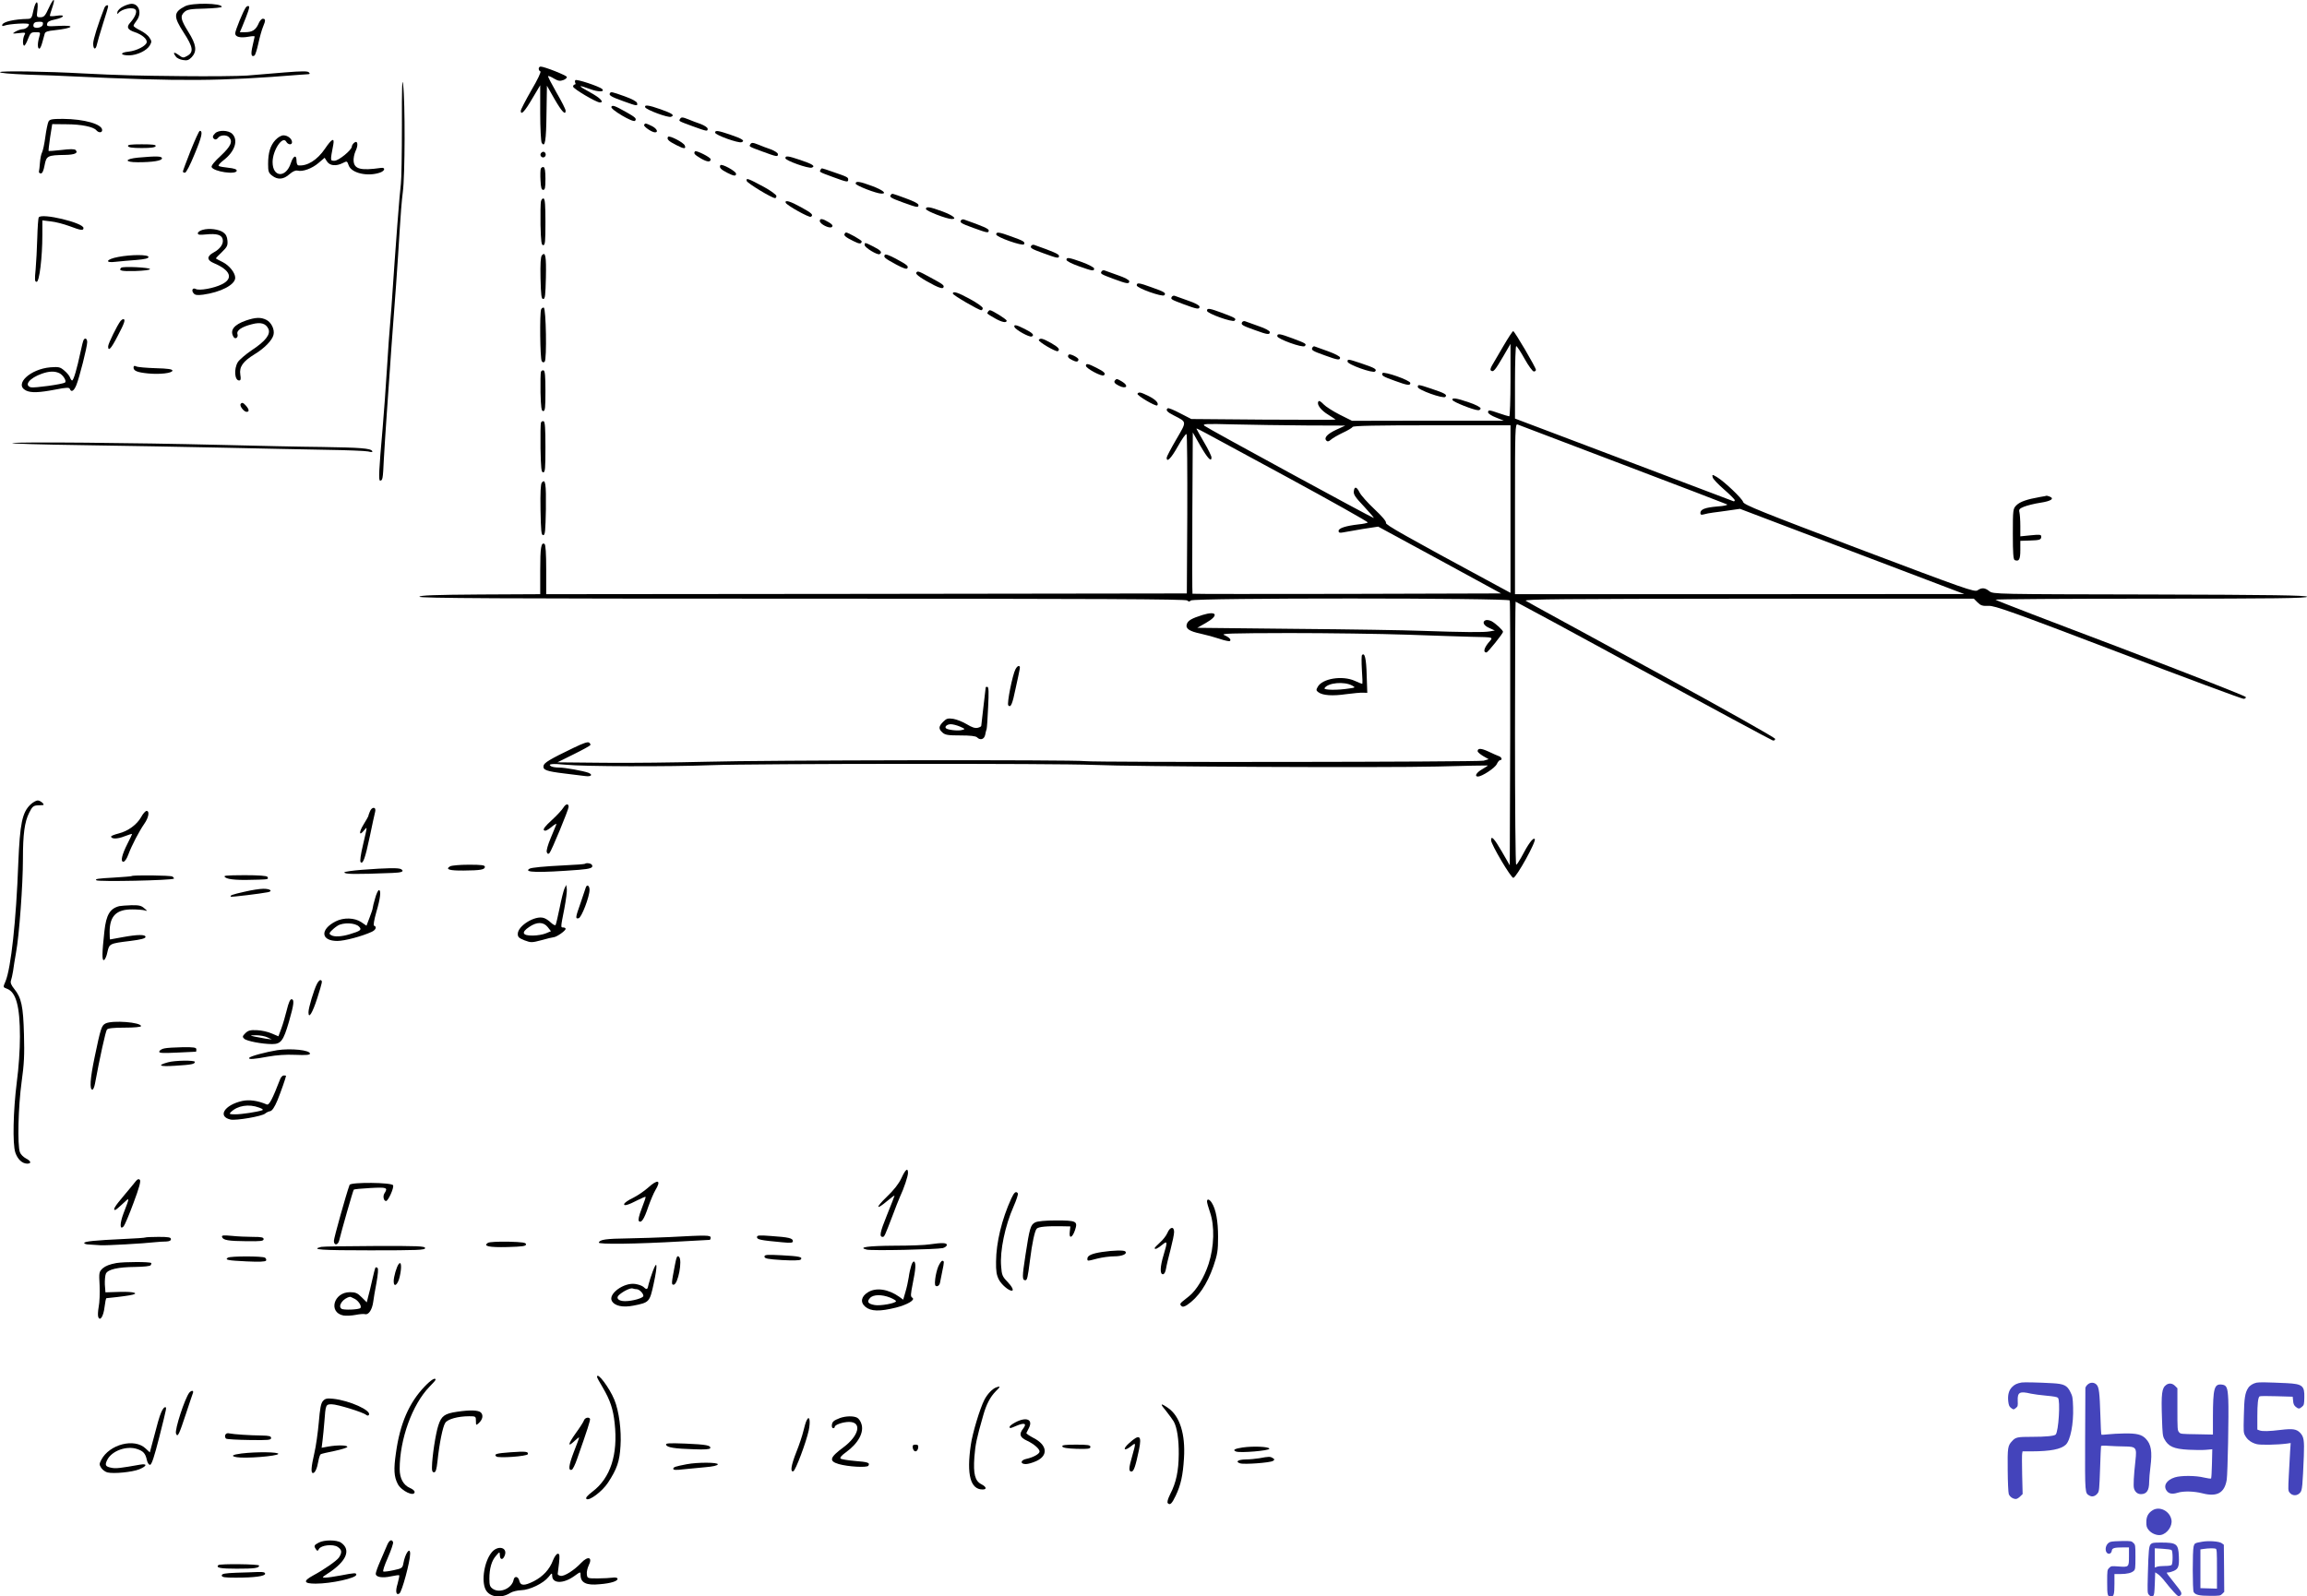 <svg height="1068.108pt" preserveAspectRatio="xMidYMid meet" viewBox="0 0 1543.085 1068.108" width="1543.085pt" xmlns="http://www.w3.org/2000/svg"><g transform="matrix(.1 0 0 -.1 -68.669 2307.547)"><path d="m1013 23022c-24-53-32-61-55-62-27 0-27 1-21 50 8 69-12 65-27-5-10-50-14-55-38-56-90-2-164-19-170-39-3-9 1-11 14-6 31 12 164 20 164 9 0-16-23-33-44-33-12-1-32-8-46-16-24-15-23-15 23-10 44 5 47 4 37-13-12-24-13-71-1-71 4 0 16 20 25 45 16 41 21 45 51 45 33 0 33 0 24-32-12-42-12-78 1-78 5 0 14 19 20 43 6 23 13 49 16 58 3 12 22 18 64 22 130 14 148 36 25 29-71-4-77-3-73 14 2 14 17 22 52 29 65 14 74 35 11 25-25-4-45-4-45 0 0 3 7 28 16 54 24 70 9 68-23-2zm-40-112c-6-23-63-29-63-7 0 20 10 27 41 27 22 0 26-4 22-20z"/><path d="m1510 23032c-19-9-36-26-38-37-2-12 0-16 5-9 24 33 109 47 119 20 6-17-10-51-39-83-26-29-18-46 32-63 48-16 83-46 79-68-5-24-67-56-121-62-60-6-58-25 3-25 54 1 119 32 139 67 13 23 13 29-3 52-9 15-37 36-61 48-25 12-45 26-45 31s9 20 20 34c37 47 18 113-33 113-12 0-38-8-57-18z"/><path d="m1925 23034c-78-40-80-68-10-176 64-98 69-132 23-157-25-14-29-14-57 7-32 23-40 18-18-11 6-10 28-20 47-23 29-5 39-1 59 19 37 40 31 84-23 170-51 82-56 105-25 133 18 16 40 20 135 22 63 2 114 7 114 12 0 25-199 28-245 4z"/><path d="m1385 23023c-42-107-75-212-75-239 0-41 17-45 25-6 3 15 21 77 40 137 20 61 35 113 35 118 0 14-18 7-25-10z"/><path d="m2332 23027c-17-21-72-155-72-175 0-24 34-32 90-22 22 4 40 5 40 1-1-3-7-32-14-63-13-55-9-77 13-64 5 3 17 40 26 82s23 91 31 110c18 43 18 54-2 54-8 0-22-16-29-35-18-40-41-55-89-55h-35l15 35c41 100 53 135 45 139-5 3-13 0-19-7z"/><path d="m4290 22616c0-8 5-16 11-18 7-2-18-55-60-126-39-68-71-130-71-138 0-33 27-4 77 82l53 89v-185c0-102 5-192 10-200 22-35 30 12 32 194l3 188 50-88c49-85 75-113 75-79 0 9-27 63-61 121-33 58-59 108-56 110 2 3 20-4 39-16 29-17 41-18 63-10 14 5 25 15 23 21-4 11-150 69-175 69-7 0-13-6-13-14z"/><path d="m687 22593c-4-6 64-12 186-17 106-3 235-8 287-11 745-35 998-33 1530 10 25 2 52 4 59 4 11 1 12 4 3 13-8 8-47 8-159-1-81-7-195-16-253-21-58-4-253-6-435-4-312 3-426 6-660 18-252 14-552 18-558 9z"/><path d="m3375 22240c0-190-3-367-7-395-8-57-34-398-63-825-3-41-8-97-10-125-3-27-12-156-20-285s-21-309-29-400c-25-281-28-350-17-350 17 0 19 10 25 140 4 69 13 215 21 325s17 238 20 285 8 112 10 145c3 33 7 94 10 135s12 167 21 280c8 113 19 277 24 365s14 203 21 255c15 109 16 604 2 720-6 54-9-20-8-270z"/><path d="m4535 22539c-4-5-3-13 0-19 3-5 1-10-4-10-6 0-11-7-11-14 0-14 155-106 179-106 32 0 2 31-66 68-85 46-84 53 2 21 53-20 100-19 79 1-17 17-174 69-179 59z"/><path d="m4766 22451c-9-13 12-25 94-54 88-32 93-32 88-11-2 10-33 27-83 45-90 32-92 32-99 20z"/><path d="m4776 22361c-10-16 144-107 158-94 13 14 4 23-56 57-80 45-95 50-102 37z"/><path d="m5002 22358c6-17 154-72 173-64 26 10 10 22-69 50-82 29-110 32-104 14z"/><path d="m5235 22279c-9-14-11-13 84-48 97-35 101-36 101-17 0 8-21 22-47 32-27 9-63 23-82 31-40 16-48 16-56 2z"/><path d="m1011 22262c-5-10-15-56-21-102s-16-93-22-104-12-41-14-68-5-54-7-61c-1-6 5-12 13-12 10 0 18 18 25 55 12 63 19 67 137 69 66 1 90 13 70 33-7 7-38 7-94 0-45-5-84-8-86-7-2 2 3 43 10 92l14 88 95-1c99 0 181-17 200-40 15-18 39-18 39 1 0 40-120 74-262 75-74 0-89-3-97-18z"/><path d="m4995 22240c-6-10 51-50 73-50 25 0 11 27-23 43-42 20-42 20-50 7z"/><path d="m1962 22068c-29-73-52-136-52-140 0-5 6-8 14-8s35 52 65 126c48 115 56 154 34 154-5 0-32-60-61-132z"/><path d="m2126 22184c-19-18-20-30-4-40 6-4 16 0 23 9 14 20 56 22 73 5 28-28 13-61-54-124-42-38-65-67-62-76 12-31 168-54 168-24 0 9-18 15-55 19-30 3-59 8-65 12s9 21 35 41c73 57 97 132 55 174-25 25-91 27-114 4z"/><path d="m5470 22188c0-16 156-72 177-64 25 10 5 23-77 51-83 28-100 30-100 13z"/><path d="m2529 22139c-34-37-49-84-49-161 0-49 3-59 26-77 38-30 77-27 117 9 22 19 40 27 54 24 34-9 97 14 140 51l41 35 16-25c19-29 61-33 106-10 28 14 28 14 39-16 18-52 127-77 210-48 34 12 37 36 5 31-134-19-177-8-182 45-2 18 4 48 13 68 20 41 14 75-10 55-8-7-15-18-15-25 0-23-88-95-116-95-29 0-29-3-8 108 9 49-10 40-56-28-51-75-118-117-177-111-8 0-13 14-13 32 0 42-22 33-38-17-33-101-122-96-122 7 0 79 67 179 91 137 12-22 39-24 39-4 0 23-29 46-57 46-15 0-36-12-54-31z"/><path d="m5155 22160c-10-16 3-29 57-56 50-26 65-26 55-2-7 20-104 70-112 58z"/><path d="m5705 22109c-9-14-10-14 83-48 95-35 102-36 102-17 0 8-21 22-47 32-27 9-63 23-82 31-40 16-48 16-56 2z"/><path d="m1543 22098c2-9 30-13 92-13s90 4 93 13-20 12-93 12-96-3-92-12z"/><path d="m5336 22063c-12-13-5-22 39-48 42-24 65-26 65-5 0 13-96 61-104 53z"/><path d="m4304 22049c-10-17 13-36 27-22 12 12 4 33-11 33-5 0-12-5-16-11z"/><path d="m1611 22021c-92-9-95-31-3-31 100 0 162 10 162 26 0 15-36 16-159 5z"/><path d="m5940 22017c0-16 155-71 177-63 25 10 6 23-77 51s-100 30-100 12z"/><path d="m5505 21970c-9-15 2-28 45-50 45-23 60-25 60-7 0 17-97 70-105 57z"/><path d="m4304 21947c-3-8-4-43-2-78 2-49 7-64 18-64 12 0 15 15 15 74 0 51-4 76-12 78-7 3-15-2-19-10z"/><path d="m6175 21939c-9-14-10-14 83-48 95-35 102-36 102-17 0 15-4 18-104 52-81 28-73 27-81 13z"/><path d="m5681 21865c4-15 168-115 190-115 5 0 9 7 9 14 0 8-37 35-82 60-110 59-121 63-117 41z"/><path d="m6410 21847c0-13 140-67 173-67 38 0 9 24-63 51-84 31-110 35-110 16z"/><path d="m6647 21773c-15-15-3-22 79-52 97-35 104-36 104-17 0 9-33 26-86 45-96 35-89 33-97 24z"/><path d="m4305 21728c-3-13-4-84-3-158 3-112 6-135 18-135 13 0 15 24 15 154 0 112-3 155-12 158-7 3-15-6-18-19z"/><path d="m5942 21719c6-17 157-101 168-94 20 12 8 24-65 64-74 41-110 51-103 30z"/><path d="m6880 21677c0-13 140-67 173-67 38 0 9 24-63 51-84 31-110 35-110 16z"/><path d="m946 21621c-4-6-8-68-10-138-2-71-7-165-11-210-7-70-6-83 7-83 18 0 38 163 38 313v98l58-7c31-3 86-18 122-31 80-30 95-32 95-13 0 35-280 102-299 71z"/><path d="m6170 21597c0-21 67-54 81-40 9 9 3 17-22 32-39 24-59 27-59 8z"/><path d="m7117 21604c-15-16-4-23 79-53 96-35 104-36 104-17 0 11-38 28-166 73-5 2-13 0-17-3z"/><path d="m2043 21538c-18-5-33-15-33-23 0-11 12-12 54-8 72 7 104-2 112-31 8-31-16-66-61-90-46-25-46-51 2-71 112-47 133-103 53-142-52-26-151-44-174-31-20 11-31-9-15-28 10-13 24-15 64-10 117 16 215 66 215 113 0 33-39 82-82 104-24 12-45 23-47 25-2 1 16 21 39 42 36 35 41 45 38 78-2 26-10 42-28 55-30 21-94 29-137 17z"/><path d="m6336 21511c-7-11 7-23 60-49 39-20 54-20 54-1 0 8-91 59-104 59-3 0-7-4-10-9z"/><path d="m7350 21507c0-18 177-80 186-66 9 16-3 23-84 52-82 30-102 33-102 14z"/><path d="m6470 21436c0-17 86-69 100-61 20 12 9 25-40 50-57 29-60 30-60 11z"/><path d="m7587 21434c-15-16-4-23 79-53 96-35 104-36 104-17 0 11-38 28-166 73-5 2-13 0-17-3z"/><path d="m4311 21367c-8-10-11-57-9-153 3-116 6-139 18-139 13 0 15 24 18 144 3 143-3 176-27 148z"/><path d="m6605 21370c-10-15-2-22 77-65 45-24 69-32 73-25 10 15 2 22-77 65-45 24-69 32-73 25z"/><path d="m1476 21356c-80-15-92-42-15-32 30 3 91 9 137 12 59 5 82 11 82 20 0 17-116 17-204 0z"/><path d="m7820 21337c0-8 35-26 83-43 93-33 102-34 102-15 0 7-34 25-79 42-89 32-106 35-106 16z"/><path d="m1497 21284c-19-20 2-24 93-22 58 2 100 7 100 13 0 11-182 20-193 9z"/><path d="m8055 21260c-10-16-7-18 81-51 89-33 104-35 104-15 0 8-31 25-76 40-41 15-81 29-89 32-7 3-16 0-20-6z"/><path d="m6815 21250c-6-10 40-42 122-84 34-17 54-22 59-15 9 15 1 21-86 68-81 44-86 46-95 31z"/><path d="m8290 21166c0-18 171-79 184-66 15 15 1 23-84 53-85 31-100 33-100 13z"/><path d="m7060 21111c0-10 173-111 190-111 5 0 10 6 10 14s-38 35-84 60c-82 45-116 56-116 37z"/><path d="m8525 21090c-10-16-7-18 81-51 89-33 104-35 104-15 0 8-31 25-76 40-41 15-81 29-89 32-7 3-16 0-20-6z"/><path d="m4306 21005c-10-26-7-328 4-345 6-10 12-12 20-4 15 15 9 356-6 361-6 2-14-3-18-12z"/><path d="m8760 20996c0-18 171-79 184-66 14 14 7 18-80 51-89 33-104 35-104 15z"/><path d="m7295 20989c-8-12-11-10 46-43 47-27 79-33 79-16 0 9-97 70-112 70-4 0-10-5-13-11z"/><path d="m2332 20931c-81-28-110-66-83-110 12-19 33-3 26 19-8 24 28 49 96 66 59 16 94 6 111-31 16-36-19-82-112-143-41-28-83-64-93-80-27-46-21-122 9-122 11 0 13 9 8 39-8 52 17 88 95 136 66 40 118 93 127 130 9 35-14 83-47 100-37 19-72 18-137-4z"/><path d="m1493 20928c-22-28-83-152-83-170 0-37 20-16 64 70 46 87 54 112 37 112-5 0-13-6-18-12z"/><path d="m8995 20920c-10-17 1-23 85-53 85-31 100-33 100-13 0 8-31 25-76 40-41 15-81 29-89 32-7 3-16 0-20-6z"/><path d="m7472 20888c7-19 99-70 115-64 21 9 7 24-47 51-55 28-74 31-68 13z"/><path d="m10744 20763c-31-54-65-112-76-130-13-22-15-34-7-38 15-10 26 3 81 97l48 83v-242c0-134-4-243-8-243-5 0-35 9-67 20-69 24-75 24-75 6 0-7 24-23 53-34l52-21h-508l-507-1-82 41c-45 23-94 54-109 70-18 19-30 26-34 18-13-19 17-59 67-89 26-16 48-31 48-32 0-2-217-1-482 0l-483 4-74 38c-41 22-78 37-83 34-17-11-6-25 40-48 89-46 88-37 16-161-35-60-64-115-64-122 0-35 30-4 75 76 28 50 53 86 58 82 4-4 6-245 5-537l-3-529-2142-3-2143-2v164c0 110-4 167-11 172-23 14-29-24-29-178v-158l-402-2c-310-2-402-6-406-15-3-10 514-13 2560-13 1981 0 2567-3 2576-12s15-9 24 0c18 18 2127 17 2133 0 3-7 4-409 3-893l-3-879-53 92c-51 88-72 110-72 76 0-28 134-254 149-252 22 5 156 247 143 260-11 11-42-30-92-126-14-25-28-46-32-46-5 0-8 396-8 880s2 880 4 880 386-208 853-462c466-253 856-463 866-466s17 1 17 10c0 8-336 197-825 463-454 246-834 454-843 461-14 11 253 13 1490 14h1507l25-25c21-21 34-25 73-23 42 2 159-40 867-310 451-172 828-312 839-312 10 0 17 5 15 12-3 7-378 154-835 328-458 173-835 318-839 323-4 4 464 7 1040 7 834 0 1047 3 1044 13-4 9-225 13-1052 15-1030 2-1048 2-1073 22-30 24-51 25-79 6-19-14-83 9-792 277-653 248-772 295-776 314-7 24-127 138-176 167-31 18-32 18-28-1 1-11 36-47 76-82 39-34 72-67 72-72 0-6-4-9-9-7-4 2-335 127-734 278l-727 275v243c0 133 4 242 8 242 5 0 30-38 56-85s54-85 62-85 14 5 14 11c0 15-143 259-152 259-4 0-33-44-64-97zm-1325-534 266-1-59-27c-62-29-86-55-67-74 7-7 16-6 30 7 11 10 46 30 79 46 33 15 63 33 66 39 5 8 161 11 532 11h524v-561-560l-98 53c-615 332-740 403-735 415 4 9-27 45-77 92-46 43-90 93-99 111-20 40-35 44-39 8-3-21 11-41 69-102 39-42 68-76 64-76-10 0-1109 598-1131 616-17 14 2 15 195 10 118-3 334-6 480-7zm2121-261c376-143 691-263 698-267 8-5-19-11-63-14-83-7-115-19-115-44 0-11 6-14 23-9 12 4 40 9 62 12s72 9 110 15l70 10 750-285 750-285-1502-1h-1503v571c0 540 1 571 18 564 9-4 325-124 702-267zm-2253-80c304-165 551-304 548-308-2-4-30-10-62-13-85-10-133-25-133-44 0-11 7-14 28-10 15 3 74 13 132 23l105 16 411-223 411-224-1030-3c-567-1-1032-1-1034 1s-2 246-1 541l3 538 50-88c49-85 75-113 75-79 0 9-22 55-50 102-27 47-50 87-50 89 0 6-29 22 597-318z"/><path d="m9230 20826c0-18 170-80 184-66s8 18-80 51c-89 33-104 35-104 15z"/><path d="m1246 20801c-3-5-13-42-21-82-23-108-46-189-56-189-4 0-10 9-14 20-3 10-20 31-38 46-28 24-37 26-92 22-136-11-246-114-165-155 34-17 87-15 197 6 76 15 93 15 97 4 9-24 27-14 43 25 20 48 73 257 73 288 0 24-14 32-24 15zm-163-222c26-12 52-55 38-63-18-12-204-37-227-32-49 13-10 62 72 91 48 17 85 19 117 4z"/><path d="m7635 20801c-6-11 115-82 127-75 17 11 6 25-44 54-56 31-73 36-83 21z"/><path d="m9465 20750c-10-17 1-23 85-53 85-31 100-33 100-14 0 8-35 26-82 43-45 16-85 30-89 32s-10-2-14-8z"/><path d="m7836 20703c-12-12-6-23 23-37 27-14 41-12 41 5 0 12-56 40-64 32z"/><path d="m9700 20656c0-19 170-80 184-66 15 15-2 24-94 55-87 29-90 29-90 11z"/><path d="m7950 20628c0-17 104-73 119-64 17 11 5 24-49 51-55 28-70 31-70 13z"/><path d="m1580 20616c0-22 26-32 96-39 79-8 164 2 164 19 0 9-29 14-112 16-62 2-121 7-130 12-13 6-18 4-18-8z"/><path d="m4305 20588c-3-8-4-70-3-139 3-102 6-124 18-124 13 0 15 22 15 134 0 99-3 135-12 138-7 3-15-2-18-9z"/><path d="m9934 20579c-9-16 3-23 84-52 82-30 102-33 102-14 0 18-177 80-186 66z"/><path d="m8147 20533c-13-12-7-23 23-38 51-26 70-1 21 28-33 19-35 20-44 10z"/><path d="m10170 20486c0-19 170-80 184-66 15 15-2 24-94 55-87 29-90 29-90 11z"/><path d="m8295 20441c-6-11 123-87 132-78 13 14-9 38-56 62-55 27-67 30-76 16z"/><path d="m10402 20399c4-13 141-67 171-68 9-1 17 5 17 12 0 8-33 25-77 40-84 29-117 34-111 16z"/><path d="m2296 20372c-8-13 23-52 40-52 19 0 18 15-3 40-19 22-29 25-37 12z"/><path d="m4305 20248c-3-8-4-86-3-173 3-134 5-160 18-160s15 25 15 169c0 127-3 170-12 173-7 3-15-2-18-9z"/><path d="m770 20111c-19-4 195-10 475-14 281-4 706-12 945-17s545-12 680-14 260-7 279-11c24-6 32-5 27 3-11 18-78 23-336 27-135 1-443 8-685 14-576 14-1341 21-1385 12z"/><path d="m4311 19847c-8-10-11-65-9-183 3-142 5-169 18-169s15 27 18 174c2 171-3 206-27 178z"/><path d="m14330 19750c-85-15-132-31-156-55-23-23-24-28-24-193 0-127 3-171 13-174 28-11 37 4 37 66v63l62 2c68 2 78 5 78 27 0 13-11 14-70 8l-70-7v69c0 38-3 79-6 92-5 18 0 25 30 37 20 8 70 21 111 27 72 11 96 28 59 42-9 3-16 5-17 5-1-1-22-5-47-9z"/><path d="m8730 18961c-73-23-97-37-105-61-10-30 16-48 92-64 37-8 95-24 128-35 32-11 63-17 67-15 13 8-2 25-36 40-27 11 33 13 434 14 256 0 611-5 790-11s370-13 425-14c165-4 151 1 114-44-27-35-32-61-10-61 9 0 111 127 111 138s-50 57-78 72c-13 6-30 9-38 6-26-10-14-36 24-52l37-17-35-6c-37-7-172-6-460 4-96 4-472 10-835 13l-660 7 58 33c88 50 74 83-23 53z"/><path d="m9797 18693c-4-3-4-48-1-100 4-51 5-93 2-93s-25 9-49 20c-84 38-219 16-249-41-11-19-10-24 5-35 29-22 96-26 185-13 47 6 98 11 113 10l29-1-4 119c-3 110-13 153-31 134zm-65-205c22-12 21-13-22-19-74-12-172-11-164 2 22 37 133 47 186 17z"/><path d="m7479 18598c-20-37-59-232-48-242 16-17 27 6 49 114 13 58 25 115 27 128 7 29-13 29-28 0z"/><path d="m7280 18478c0-2-7-59-15-128s-15-128-15-131c0-4-11-10-24-13-17-4-39 3-73 24-26 16-67 32-90 36-36 5-45 3-67-19-32-32-33-48-5-73 18-16 37-19 120-19 65 0 102-4 111-13 21-21 47-14 54 16 3 15 7 33 10 40 2 7 7 73 10 147 5 99 4 135-5 135-6 0-11-1-11-2zm-172-264c36-16 36-17 12-23-25-7-96 1-106 12-11 11 8 27 32 27 14 0 41-7 62-16z"/><path d="m4525 18073c-162-78-200-101-203-122-4-27 19-36 143-51 55-7 117-15 138-17 38-5 51 9 20 22-36 13-156 35-196 35-23 0-48 4-55 9-25 15 10 19 99 10 120-12 680-14 974-3 296 11 2320 12 2550 2 269-12 1949-20 2305-11 184 5 336 8 338 7s-15-12-37-25c-39-22-55-49-28-49 27 1 113 57 125 83 7 15 17 27 23 27 16 0 10 20-8 26-10 4-42 17-70 31-50 23-73 24-73 2 0-5 17-20 37-32l37-21-34-10c-36-9-2591-12-2665-3-77 10-2162 7-2530-4-203-5-512-9-685-7l-315 3 107 53c59 29 110 57 113 62 3 4-1 12-8 17-8 7-40-4-102-34z"/><path d="m891 17693c-56-53-71-128-82-393-14-384-49-701-85-789-18-42-18-40 10-51 60-23 86-117 86-320 0-89-8-207-21-305-24-190-29-412-10-470 15-45 45-74 79-75 31 0 27 17-8 35-17 9-35 27-40 41-18 46-11 309 11 469 17 122 20 181 16 320-5 188-17 245-65 304-21 26-27 42-22 56 4 11 10 39 14 63 3 24 12 80 20 125 21 111 46 455 46 624 0 168 11 250 42 311 19 39 28 47 53 49 17 0 34 2 39 2 16 2-17 31-35 31-10 0-32-12-48-27z"/><path d="m4455 17672c-9-15-44-53-78-84-43-39-59-60-52-67 8-8 23-1 50 21 21 18 36 26 33 18s-20-50-38-92c-19-45-30-84-26-94 5-13 10-14 18-6 13 13 128 291 128 309 0 24-18 22-35-5z"/><path d="m3160 17644c-6-14-10-27-10-30 0-2-14-26-31-54-33-53-31-82 2-41 24 29 24 34-6-95-16-67-22-111-16-117 15-15 30 24 61 171 16 77 32 151 36 166 9 35-23 36-36 0z"/><path d="m1631 17609c-29-51-87-94-151-110-28-7-50-16-50-20 0-18 42-18 89 1 28 11 51 18 51 15 0-2-13-31-30-63-38-75-49-122-28-122 9 0 23 20 33 48 23 62 73 157 107 206 29 41 37 86 15 86-7 0-24-18-36-41z"/><path d="m4599 17296c-2-2-62-7-134-10-141-7-226-15-237-23-42-25 58-28 332-7 77 6 97 14 86 33-7 11-38 15-47 7z"/><path d="m3697 17279c-34-20-4-29 91-28 113 1 142 6 142 25 0 11-22 14-107 14-60 0-116-5-126-11z"/><path d="m3108 17256c-65-5-118-13-118-17 0-13 70-14 322-4 62 2 81 10 58 25-17 10-89 9-262-4z"/><path d="m1567 17214c-1-2-54-6-117-10-110-6-129-9-119-18 11-11 506-1 519 11 2 2-2 8-10 14-13 8-265 11-273 3z"/><path d="m2194 17205c20-15 89-20 221-15 65 2 70 3 60 19-4 7-59 11-153 11-131-1-145-2-128-15z"/><path d="m4462 17130c-6-14-21-72-32-129-12-58-24-109-27-114s-17 2-32 16c-14 14-36 28-48 31-58 18-173-53-173-107 0-21 8-28 45-43 43-16 49-16 113 1 37 11 74 19 83 20 20 2 79 43 79 56 0 5-7 9-15 9-19 0-19-3 6 124 11 58 19 118 17 133l-4 28zm-112-257 22-28-34-14c-18-8-58-15-88-15-70-1-79 21-23 58 51 35 95 34 123-1z"/><path d="m4605 17138c-2-7-18-53-34-101-36-102-37-110-14-105 19 3 73 144 73 190 0 28-17 39-25 16z"/><path d="m2321 17109c-81-18-99-25-90-33 4-3 197 20 247 30 37 7 15 24-31 23-23 0-80-9-126-20z"/><path d="m3196 17066c-9-30-16-59-16-64 0-6-9-35-21-65l-21-55-35 24c-45 30-118 32-171 5-106-54-100-131 11-131 48 0 165 31 230 61 27 12 36 34 16 41-6 2-1 35 15 92 27 91 33 146 17 146-5 0-17-24-25-54zm-108-190c21-21 11-29-62-51-56-17-104-19-125-6-13 8-13 12 0 27 8 9 28 26 44 36 37 23 118 20 143-6z"/><path d="m1485 17013c-63-16-88-58-100-168-16-146-17-197-3-193 7 3 18 26 23 53 13 57 14 58 153 75 72 9 102 17 102 27 0 17-52 17-155-2-44-8-81-15-82-15-2 0-3 23-3 50 0 107 45 152 152 151 32 0 69-3 81-6 22-6 22-6-2 14-18 17-36 21-85 20-33-1-70-4-81-6z"/><path d="m2807 16493c-21-40-57-161-57-190 0-49 27-5 59 95 35 112 36 115 22 120-5 2-16-9-24-25z"/><path d="m2605 16318c-10-40-26-96-37-125l-19-51-45 19c-24 11-69 21-99 22-45 2-58-2-77-20-20-20-21-25-8-37 16-16 120-36 187-36 59 0 75 22 112 148 34 118 38 152 17 152-9 0-20-26-31-72zm-130-183 30-14-40 5c-22 4-56 10-75 14-35 8-35 8 10 9 25 0 59-6 75-14z"/><path d="m1393 16228c-27-13-33-32-73-224-31-148-35-219-15-219 5 0 13 18 17 40 32 173 71 352 80 362 7 9 43 13 119 13 62 0 109 4 109 10 0 26-190 41-237 18z"/><path d="m1786 16061c-16-3-31-12-34-20-4-11 17-13 119-8 68 3 125 6 127 6 1 1 2 8 2 16 0 12-16 15-92 14-51-1-106-4-122-8z"/><path d="m2540 16049c-74-12-180-40-186-51-8-12 30-10 125 8 56 10 120 15 183 12 72-3 98-1 98 8 0 24-128 37-220 23z"/><path d="m1810 15968c-76-21-57-30 49-23 110 7 131 11 131 26 0 12-136 10-180-3z"/><path d="m2560 15854c-51-132-73-175-89-168-61 26-118 34-166 23-118-27-165-104-76-124 36-8 211 22 231 40 8 7 24 15 34 16 13 3 29 26 49 74 23 57 56 151 57 163 0 1-7 2-15 2-9 0-20-12-25-26zm-140-189c23-8 30-15 20-18-33-11-136-27-179-27-40 0-43 2-31 14 45 45 121 57 190 31z"/><path d="m6716 15193c-18-38-49-78-98-125-77-74-74-93 4-27 26 22 48 38 48 35s-23-62-51-131c-47-116-52-145-28-145 11 0 14 7 65 140 19 52 42 109 49 125 29 62 55 141 55 163 0 38-17 24-44-35z"/><path d="m1596 15174c-8-11-44-54-80-97-62-73-76-97-59-97 4 0 27 19 52 43 47 45 47 46 4-65-26-69-26-116 1-87 7 8 37 78 66 157 38 101 50 146 42 154-7 7-15 5-26-8z"/><path d="m5020 15128c-25-22-69-52-99-67-30-14-56-32-59-40-6-17 25-9 92 26 26 13 50 23 51 21 2-2-10-37-26-78-19-49-25-78-19-84 16-16 35 12 63 96 15 42 36 92 47 110 42 69 17 77-50 16z"/><path d="m3025 15148c-23-62-105-356-105-374 0-34 28-31 36 4 15 63 92 333 97 338 2 3 52 8 111 11 111 6 119 3 94-36-12-19-5-51 11-51 14 0 54 88 47 105-7 20-284 22-291 3z"/><path d="m7451 15057c-64-140-101-295-102-422-1-63 3-90 19-121 17-33 65-74 86-74 16 0 2 28-30 61s-37 44-41 102c-9 103 26 271 83 400 19 43 32 83 29 88-12 18-25 8-44-34z"/><path d="m8760 15037c0-8 9-40 20-72 32-92 28-230-9-345-29-90-81-176-129-215-14-11-34-28-46-37-16-13-18-19-9-29 9-9 18-8 39 5 75 50 134 137 177 260 27 79 31 105 31 196 0 105-14 184-42 228-16 25-32 29-32 9z"/><path d="m7611 14897c-31-15-38-39-65-217-23-149-23-170-1-170 12 0 16 17 31 135 14 113 32 197 45 210s65 18 174 16l51-1-4-36c-6-49 17-42 35 11 20 60 10 65-126 65-72 0-125-5-140-13z"/><path d="m8495 14826c-8-18-30-47-50-64-19-17-35-34-35-37 0-12 20-3 49 21 37 31 38 23 11-66-24-79-26-130-5-130 9 0 17 14 21 38 3 20 17 78 30 127 13 50 24 102 24 118 0 39-28 35-45-7z"/><path d="m2172 14799c7-21 43-27 166-28 93-1 112 1 112 14 0 12-15 15-72 15-40 0-104 3-142 7-56 5-68 4-64-8z"/><path d="m5170 14799c-74-3-200-8-280-9-152-2-191-8-198-28-4-13 248-10 558 8 96 5 178 10 183 10 4 0 7 7 7 15 0 17-28 17-270 4z"/><path d="m5750 14798c0-16 26-21 168-34 61-6 72-4 72 8 0 19-28 26-147 34-80 6-93 5-93-8z"/><path d="m1659 14796c-2-2-67-7-144-10-192-9-265-16-265-27 0-5 15-10 33-10 17-1 52-3 77-5 40-2 281 11 370 21 19 2 50 4 68 4 21 1 32 6 32 16 0 12-16 15-83 15-46 0-86-2-88-4z"/><path d="m3950 14760c-34-22 7-31 131-28 102 3 124 6 124 18s-21 15-120 18c-66 1-127-2-135-8z"/><path d="m6905 14750c-27-5-133-9-235-9-179-1-248-11-187-26 33-9 470 1 510 10 15 4 27 14 27 21 0 15-32 16-115 4z"/><path d="m2835 14733c-74-18-3-23 328-23 320 0 367 2 367 15s-44 15-337 14c-186-1-347-3-358-6z"/><path d="m8058 14699c-67-10-98-24-98-44 0-18-3-18 67 0 31 8 83 15 114 15 53 0 89 17 72 33-8 9-82 7-155-4z"/><path d="m5201 14612c-24-124-24-132-9-132 30 0 61 166 36 187-12 10-16 1-27-55z"/><path d="m5800 14668c0-13 22-17 116-23 73-4 120-3 126 3 17 17-9 23-127 29-99 5-115 4-115-9z"/><path d="m2211 14661c-23-15 0-19 126-25 84-4 124-2 129 5 4 6 0 15-7 20-18 11-230 11-248 0z"/><path d="m1465 14625c-44-8-72-19-91-35-25-24-26-28-21-115 2-49 0-113-6-142-5-29-7-59-3-69 12-31 35 5 42 67 4 32 9 59 13 59 19 1 121 13 154 19 73 12 34 26-65 23l-96-3-4 52c-1 29 2 62 7 73 14 29 81 44 197 45 57 1 100 5 103 12 4 6 5 12 4 14-10 9-178 9-234 0z"/><path d="m6782 14608c-6-18-14-53-17-78-4-25-13-69-22-98l-15-52-26 19c-74 52-155 64-209 31-46-28-54-67-19-97 37-32 97-33 206-6 78 20 131 52 109 66-13 8-12 20 3 96 20 97 22 137 9 146-5 3-14-9-19-27zm-142-214c22-9 40-20 40-24 0-14-106-33-143-26-45 8-54 22-31 47 21 24 78 25 134 3z"/><path d="m6963 14603c-9-21-18-59-21-85-4-39-2-48 12-48 8 0 18 10 20 23 2 12 9 46 15 75 14 66 14 72 0 72-5 0-17-17-26-37z"/><path d="m3354 14619c-14-17-34-85-34-116 0-45 28-24 40 30 15 63 11 108-6 86z"/><path d="m5053 14570c-11-30-24-70-28-87-7-37-12-39-34-18-9 8-34 17-56 20-75 11-181-66-156-113 18-34 73-46 144-32 107 21 109 23 136 147 27 125 24 164-6 83zm-108-120c17 0 45-27 45-45 0-14-72-35-123-35-44 0-64 21-39 42 28 25 76 48 90 43 8-3 20-5 27-5z"/><path d="m3197 14593c-2-4-12-42-21-83s-21-91-27-111l-9-37-34 34c-28 28-41 34-79 34-109 0-146-136-43-156 19-3 55-1 81 4 25 5 54 8 64 5 23-6 47 30 54 82 3 22 12 80 22 129 10 57 13 92 7 98-5 5-12 6-15 1zm-137-208c26-14 48-50 37-61-10-11-113-15-126-5-27 18 10 71 57 80 2 1 16-6 32-14z"/><path d="m4680 13863c0-4 17-36 39-72 49-84 69-143 79-238 23-209-28-366-148-457-35-27-48-42-41-49 17-17 107 51 144 108 61 93 78 143 84 246 7 103-10 234-41 309-33 81-116 191-116 153z"/><path d="m3528 13800c-105-109-166-249-193-446-16-110-13-158 12-207 24-47 113-89 113-53 0 7-14 19-31 26-44 19-69 64-69 127 0 199 85 433 199 550 23 23 41 44 41 47 0 18-30 0-72-44z"/><path d="m7350 13793c-25-9-59-44-79-83-30-58-80-224-91-303-29-199-2-297 79-297 30 0 26 17-8 35-43 22-55 68-47 182 7 86 14 121 59 278 21 75 47 124 84 162 33 32 33 37 3 26z"/><path d="m1953 13758c-30-38-99-249-89-274 11-28 20-8 66 131 24 72 45 136 48 143 2 6 0 12-6 12-5 0-14-6-19-12z"/><path d="m2847 13702c-14-15-20-49-28-143-6-68-19-161-30-207-21-92-24-132-9-132 14 0 28 32 36 79 4 23 11 44 16 47s47 13 93 22c47 10 85 22 85 27 0 12-67 13-129 2l-43-8 6 48c3 26 9 82 12 123 9 119 9 120 50 120 37 0 209-53 230-71 8-6 14-6 18 0 19 29-128 96-239 108-41 4-53 2-68-15z"/><path d="m8488 13633c21-27 44-58 50-69 22-41 34-120 33-219-1-110-17-189-57-266-17-34-22-55-16-61 15-15 27-3 52 49 35 73 49 138 56 253 10 161-28 281-106 335-53 37-57 31-12-22z"/><path d="m1765 13626c-13-30-23-66-66-230l-10-38-28 26c-75 72-243 28-297-76-14-27-14-32 0-54 9-13 28-27 42-30 41-10 165 2 212 21 53 22 56 40 5 31-130-23-161-27-190-21-42 8-47 18-28 55 31 59 128 94 198 71 43-14 57-31 66-74 4-18 13-32 21-32 11 0 28 52 62 185 53 212 51 200 37 200-5 0-16-15-24-34z"/><path d="m3744 13630c-83-12-105-28-125-90-18-53-42-209-43-280-1-25 3-35 14-35s17 19 23 75c12 116 35 231 52 256 16 25 86 44 160 44 44 0 45-1 45-32 0-30 1-30 19-14 26 24 32 53 14 71-16 16-72 18-159 5z"/><path d="m6305 13588c-16-6-36-15-42-21-15-11-17-47-3-47 6 0 10 4 10 9 0 14 56 33 96 33 88 0 67-92-38-170-92-68-99-92-31-112 63-18 189-25 198-11 12 20-2 25-92 32-46 4-89 11-94 16-6 6 8 22 36 42 83 60 123 134 103 191-5 17-18 35-28 40-24 13-76 12-115-2z"/><path d="m4593 13573c-3-10-28-49-55-86-53-74-57-99-8-52 17 16 30 26 30 22s-16-48-36-98c-33-87-38-125-13-117 7 2 23 35 36 73 69 196 90 261 86 268-8 14-34 7-40-10z"/><path d="m6083 13574c-6-10-16-44-23-74s-28-93-47-140c-35-89-42-135-20-128 15 5 85 191 103 273 13 63 5 105-13 69z"/><path d="m7478 13559c-21-11-38-24-38-29 0-13 1-13 45 6 55 23 72 16 45-19-29-37-22-58 25-80s85-55 85-73c0-16-42-39-87-49-41-8-45-35-5-35 15 0 46 9 70 20 82 37 74 108-19 155-28 15-49 29-47 33s10 19 17 34c29 57-18 76-91 37z"/><path d="m2193 13474c-3-9 0-19 6-24 7-4 78-8 157-9 125-2 144 0 144 13s-13 16-62 17c-83 1-187 8-216 14-15 4-24 0-29-11z"/><path d="m8239 13420c-47-42-34-58 15-19 31 25 31 23 6-66-24-83-25-105-5-105 15 0 27 35 50 145 20 97 4 109-66 45z"/><path d="m5142 13409c6-18 57-26 187-30 71-3 105 0 108 7 6 19-26 25-166 31-110 4-133 3-129-8z"/><path d="m6792 13388c2-13 10-23 18-23s16 10 18 23c3 17-2 22-18 22s-21-5-18-22z"/><path d="m7792 13398c3-9 34-14 96-16 77-2 92 0 92 13 0 12-16 15-96 15-72 0-95-3-92-12z"/><path d="m8998 13391c-53-8-69-17-44-27 28-11 228 6 223 19-4 14-108 18-179 8z"/><path d="m4102 13359c-95-7-113-12-96-28 13-13 206 1 211 15 6 18-15 20-115 13z"/><path d="m2303 13351c-64-8-76-18-32-25 56-10 272 7 277 22 4 13-144 15-245 3z"/><path d="m9110 13319c-25-4-66-8-92-8-50-1-71-15-37-26 26-9 202 4 220 16 12 8 12 11-1 19-17 11-26 11-90-1z"/><path d="m5280 13279c-77-15-90-19-90-31 0-8 20-9 68-3 37 4 103 10 146 14 50 4 81 11 84 19 4 14-134 15-208 1z"/><path d="m2818 12754c-31-16-33-22-18-44 9-13 12-13 20 2 15 26 94 34 125 14 29-19 31-37 9-71-15-22-98-80-174-121-68-37-62-54 18-54 104 0 272 37 272 60 0 13-11 13-103-5-43-8-90-15-105-15-24 0-22 2 19 29 123 80 156 157 87 205-29 20-114 20-150 0z"/><path d="m3274 12733c-9-21-29-68-45-105-16-36-29-73-29-82 0-23 45-30 103-17 27 6 52 9 54 7s-3-28-11-57c-16-51-10-79 12-65 17 10 72 214 72 266 0 49-33 3-45-63-6-33-10-35-65-47-32-7-63-11-69-9s7 41 30 93c22 50 37 96 35 103-9 24-27 14-42-24z"/><path d="m3976 12690c-50-60-71-191-41-250 26-51 104-61 165-22 14 9 46 17 72 18 57 1 150 46 184 89 21 27 24 28 24 9 0-55 74-56 147-4 43 31 43 31 43 8 0-52 38-71 127-62 78 6 125 22 120 38-2 6-16 9-33 6-16-2-60-5-99-5-69 0-70 0-73 28-2 15 4 41 12 58 28 56-3 67-50 18-46-49-112-91-137-87-12 2-21 8-20 13 1 6 5 39 9 73 5 51 4 62-8 62-9 0-22-19-32-43-23-62-67-109-129-141-64-32-89-31-97 4-7 30-33 33-38 5-11-56-90-91-137-61-21 14-25 24-25 69 0 68 15 121 45 154 23 27 24 27 25 6 0-33 18-38 31-9 26 57-42 77-85 26z"/><path d="m2147 12604c-18-18 15-24 123-24 119 0 150 4 150 21 0 10-263 13-273 3z"/><path d="m2268 12553c-78-3-98-7-98-18 0-12 18-15 93-15 127 0 197 10 197 26 0 10-13 13-47 12-27-1-92-4-145-5z"/></g><g fill="#44b" transform="matrix(.054 0 0 -.054 1311.686 1085.519)"><path d="m750 2973c-57-10-88-25-119-57-40-41-55-100-46-179 6-45 12-61 32-77 32-25 35-25 64-1 22 17 24 26 21 89-4 105 24 120 164 87 33-7 119-19 190-25 88-8 134-16 144-26 32-32 8-420-28-456-18-18-126-28-289-28-185 0-206-4-250-52-55-58-58-82-55-363 1-145 7-274 13-293 11-34 51-62 89-62 12 0 35 14 52 31l31 30-6 238c-3 130-3 249 0 264l5 27h112c234 1 363 26 423 82 58 54 98 260 91 463-4 122-7 138-34 191-40 81-79 100-217 108-174 10-361 14-387 9z"/><path d="m3660 2971c-42-9-83-34-103-65-39-59-50-127-54-343-5-206-5-212 18-252 28-50 78-86 143-102 48-12 257-8 370 7l49 7-7-104c-4-57-11-189-16-294-9-177-9-192 8-214 35-47 100-46 136 2 22 29 27 86 42 452 7 191 0 235-44 283-45 48-92 56-241 38-146-18-229-20-265-6l-26 10v162c0 156 8 230 27 249 5 5 99 6 210 2l201-6 5-50c3-39 11-56 31-74 34-29 48-29 80 0 24 20 26 30 28 113 4 147-23 169-218 179-242 11-340 13-374 6z"/><path d="m1565 2945c-14-13-25-32-25-42s-1-297-3-638c-2-677-3-662 55-694 33-19 73-7 101 31 18 24 20 51 29 300 5 150 10 278 12 283 2 6 37 8 97 3 52-3 135-7 186-7 154-2 161-10 143-176-21-189-27-310-18-343 12-45 45-72 86-72 71 0 102 46 102 151 0 33 7 118 16 187 24 190 9 280-58 349-50 52-112 67-263 65-71-1-164-6-205-11-41-4-78-7-81-5-4 2-10 108-13 236-9 286-17 352-47 384-31 33-82 32-114-1z"/><path d="m2542 2944c-55-38-64-109-53-419 6-186 9-215 28-250 50-95 116-125 302-135 75-4 171-5 215-1l78 7-4-178c-2-97-7-181-11-184-4-4-42 1-85 11-104 26-285 27-363 3-106-33-149-107-99-170 26-34 68-41 132-21 74 23 202 20 308-7 182-47 274 5 301 168 12 77 27 831 19 994-7 152-20 181-86 186-88 7-103-51-104-401v-219l-201 4c-197 3-201 3-220 27-18 21-19 42-19 283v260l-29 29c-33 33-74 38-109 13z"/><path d="m2374 1391c-55-34-79-78-79-147 0-51 4-66 27-96 35-45 102-73 153-64 78 15 146 111 131 188-20 108-145 172-232 119z"/><path d="m1853 999c-39-11-66-56-61-101 6-59 69-64 76-6 4 30 34 38 145 38h67v-110c0-135-1-136-132-126-85 6-89 6-113-18-24-25-25-28-25-179 0-162 4-177 47-177 35 0 43 29 43 159v121h73c85 0 141 14 168 41 17 17 19 34 19 169 0 147-1 152-25 175-23 24-30 25-137 24-62 0-128-5-145-10z"/><path d="m2985 1000c-91-16-93-18-104-58-15-51-14-537 0-564 19-36 69-48 204-48 121 0 127 1 151 25l24 24-2 292-3 292-26 19c-31 23-161 33-244 18zm169-86c14-5 16-37 16-250v-245l-102 3-103 3v240 240l40 6c57 9 131 10 149 3z"/><path d="m2351 971c-24-24-29-73-37-372-6-232-6-237 15-258 23-23 29-25 51-11 12 7 16 40 20 150l5 141 35-23c19-13 59-55 88-93 30-39 78-96 108-128 47-51 56-57 74-47 29 16 25 42-15 92-19 24-62 78-95 121-61 77-61 77-33 77 15 0 46 9 69 19 56 26 67 57 62 179-6 156-27 172-220 172-93 0-111-3-127-19zm257-74c16-13 17-168 0-185-7-7-41-12-84-12-40 0-84-4-98-10l-26-10v120 119l98-6c53-3 103-10 110-16z"/></g></svg>